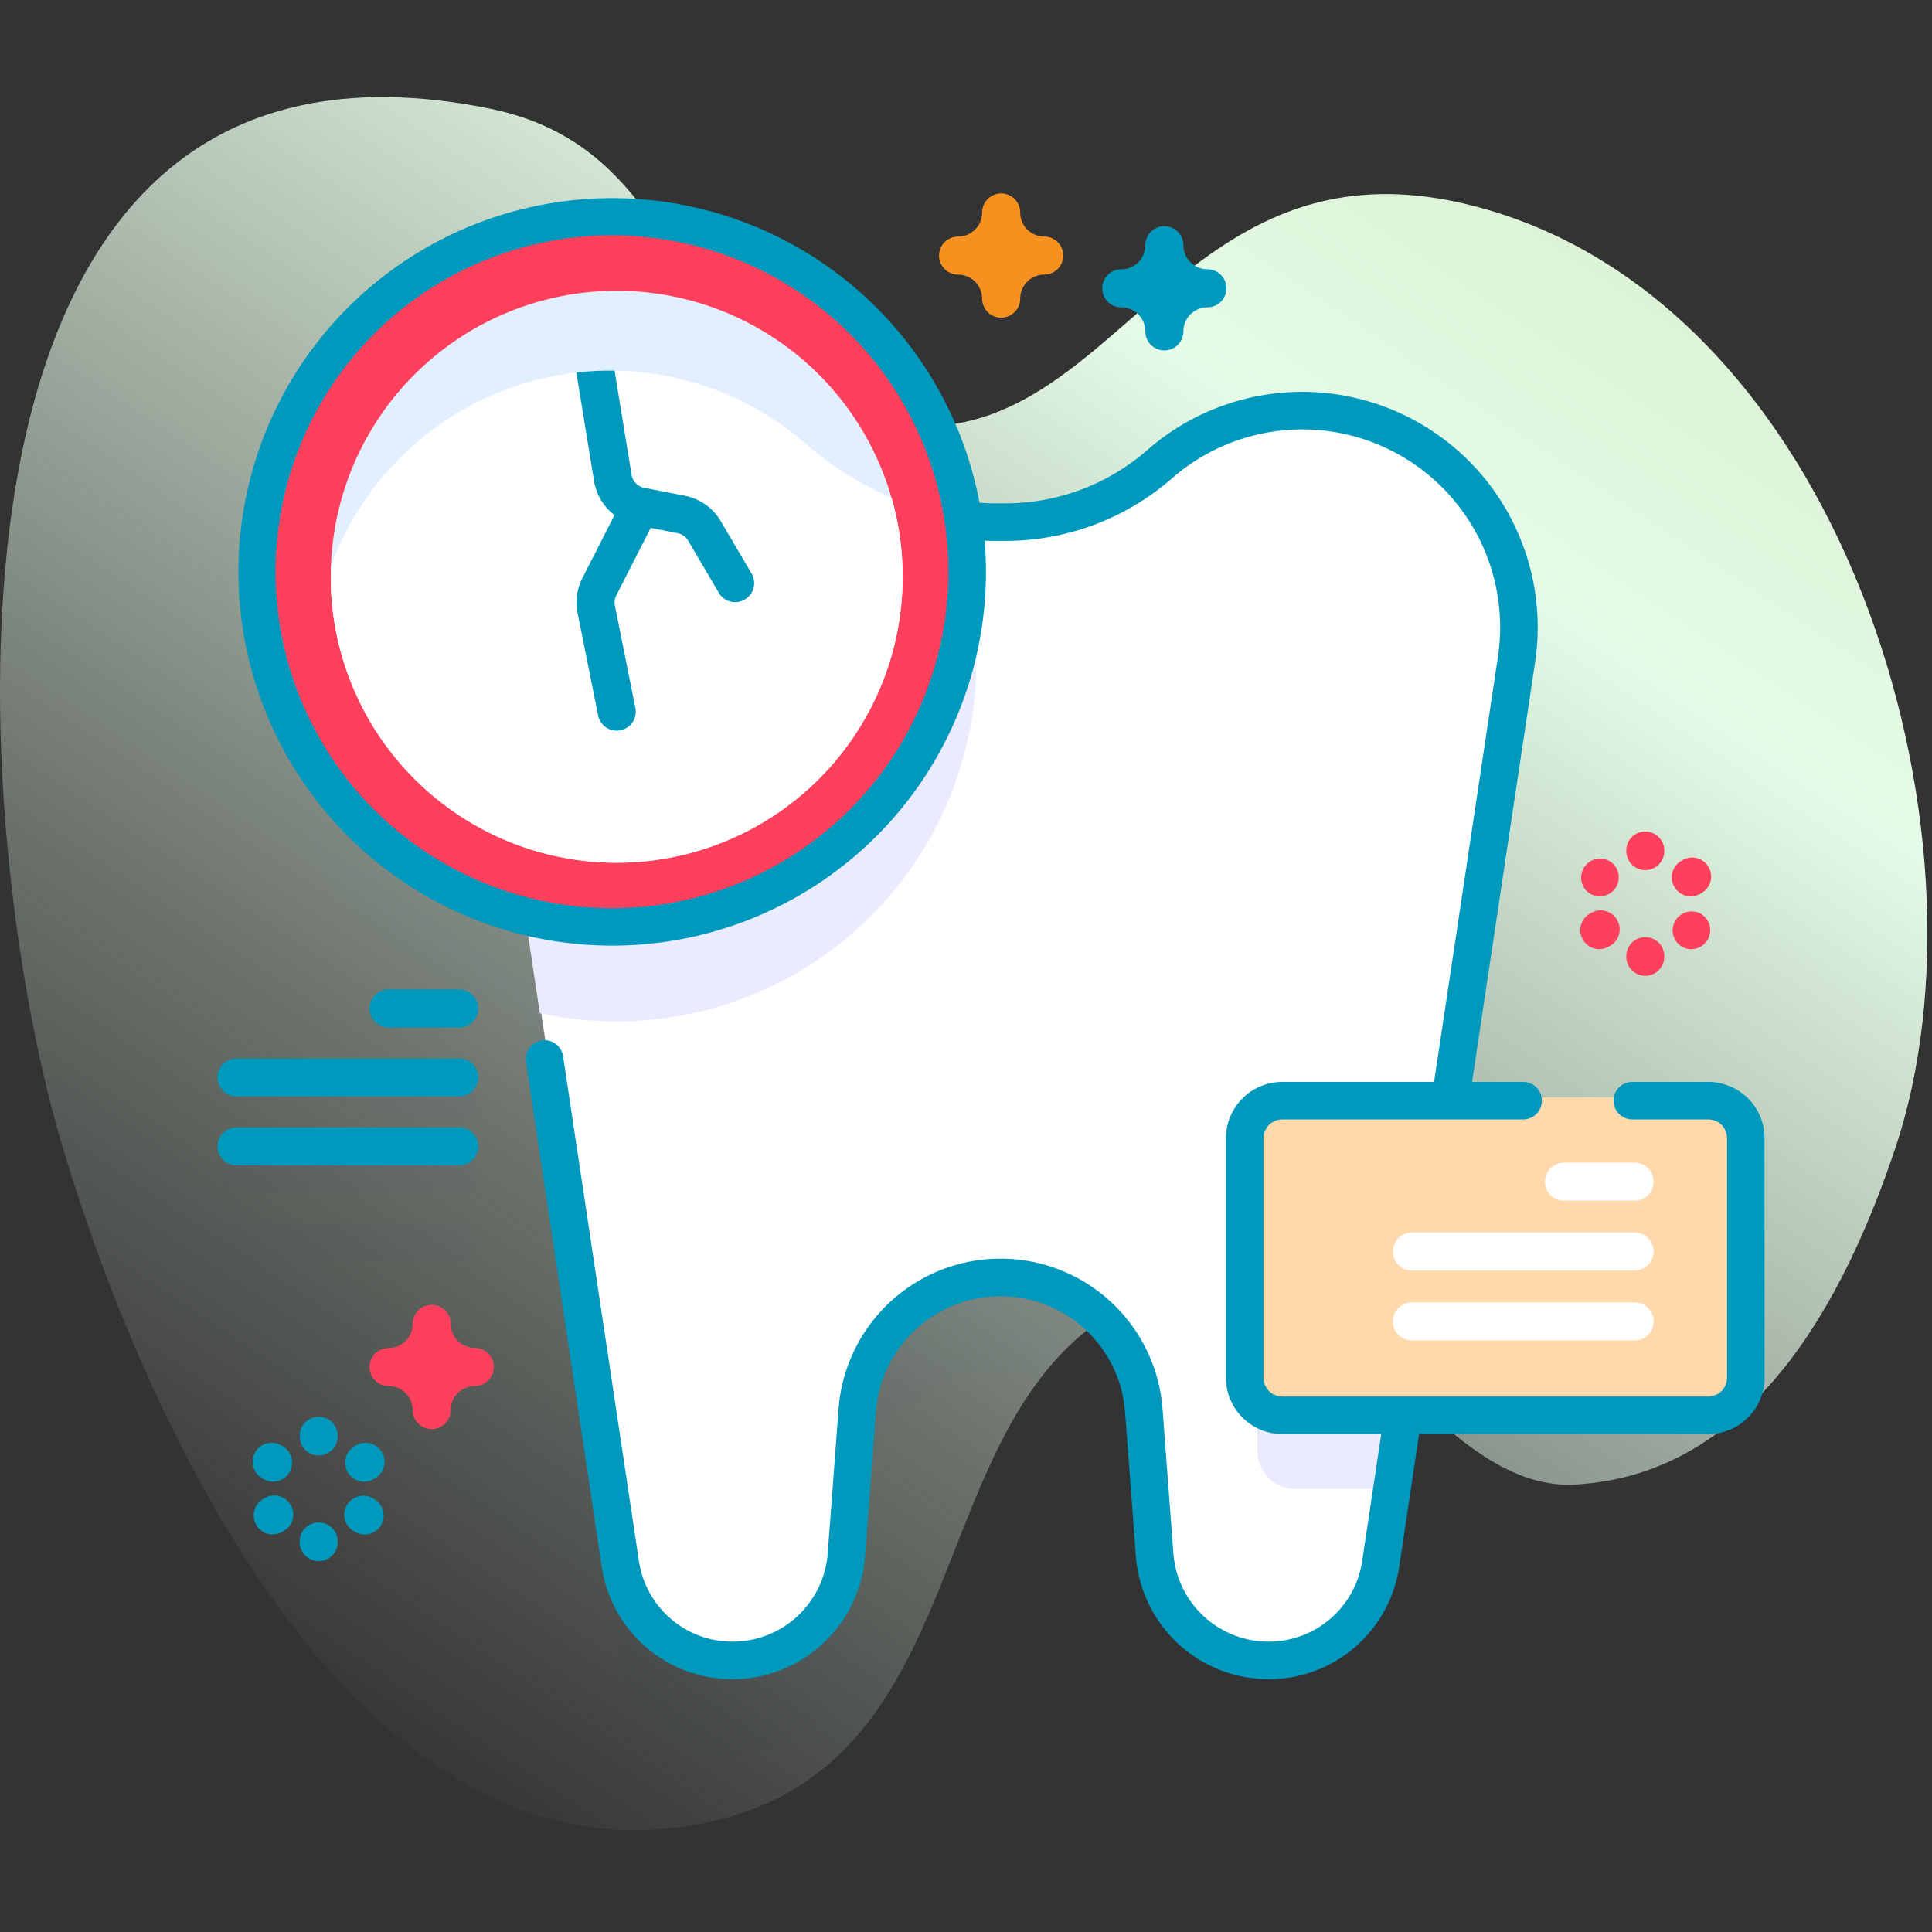 <svg xmlns="http://www.w3.org/2000/svg" xmlns:xlink="http://www.w3.org/1999/xlink" width="100" height="100" viewBox="0 0 100 100"><rect x="0" y="0" width="100" height="100" fill="#333333" stroke="none"/><defs><linearGradient id="a" x1="0.134" y1="0.879" x2="0.771" y2="0.035" gradientUnits="objectBoundingBox"><stop offset="0" stop-color="#e5fbe7" stop-opacity="0"/><stop offset="0.294" stop-color="#e5fbe7" stop-opacity="0.322"/><stop offset="0.787" stop-color="#e5fbe7"/><stop offset="1" stop-color="#d8f0d0"/></linearGradient></defs><g transform="translate(-1131.5 -2657)"><rect width="100" height="100" transform="translate(1131.5 2657)" fill="none"/><g transform="translate(1131.5 2662.025)"><g transform="translate(0)"><path d="M3.132,53.977C-1.723,37.4-4.936-5.514,25.322.59c10,2.017,9.181,12.016,17.394,15.364C57.327,21.91,59.292,1.4,76.1,5.59c19.256,4.8,27.483,32.51,21.989,48.852-2.591,7.707-7.31,16.875-16.582,17.373-7.2.386-12.068-12.032-19.251-10.647C45.934,64.315,52.895,87.275,35.07,89.562,17.3,91.843,6.781,66.433,3.132,53.977Z" transform="translate(0 0)" fill="url(#a)"/></g><g transform="translate(11.258 4.989)"><g transform="translate(0 0.239)"><g transform="translate(0 5.904)" opacity="0.1"><path d="M5.625.984a.984.984,0,0,1-.984.984H.984A.984.984,0,0,1,.984,0H4.641A.984.984,0,0,1,5.625.984Z" transform="translate(7.872 39.976)" fill="#2626bc" opacity="0.1"/><path d="M13.5.984a.984.984,0,0,1-.984.984H.984A.984.984,0,0,1,.984,0H12.513A.984.984,0,0,1,13.5.984Z" transform="translate(0 43.544)" fill="#2626bc" opacity="0.1"/><path d="M13.5.984a.984.984,0,0,1-.984.984H.984A.984.984,0,0,1,.984,0H12.513A.984.984,0,0,1,13.5.984Z" transform="translate(0 47.113)" fill="#2626bc" opacity="0.1"/><path d="M75.1,45.73a1.943,1.943,0,0,1,1.943,1.942v12.4A1.942,1.942,0,0,1,75.1,62.009h-15.8l-1.152,7.669a5.891,5.891,0,0,1-11.7-.433l-.563-7.491a7.434,7.434,0,0,0-14.826,0l-.563,7.491a5.891,5.891,0,0,1-11.7.433L13.773,36.16A18.374,18.374,0,1,1,36.561,15.682a11.98,11.98,0,0,0,1.645.114h.552a12.139,12.139,0,0,0,7.976-3.012A11.211,11.211,0,0,1,65.183,22.9L61.753,45.73H75.1Z" transform="translate(2.046 0)" fill="#2626bc" opacity="0.1"/></g><g transform="translate(2.046 0.984)"><path d="M42.992,0A11.242,11.242,0,0,1,54.224,12.845L47.106,59.527a5.978,5.978,0,0,1-11.851-.433l-.57-7.476a7.54,7.54,0,0,0-15.019,0l-.57,7.476a5.978,5.978,0,0,1-11.851.433L.128,12.845A11.242,11.242,0,0,1,11.36,0a11.4,11.4,0,0,1,7.458,2.75A12.405,12.405,0,0,0,26.9,5.756h.559A12.4,12.4,0,0,0,35.535,2.75,11.4,11.4,0,0,1,42.992,0Z" transform="translate(11.805 10.162)" fill="#fff"/><path d="M10.172,0,7.7,16.5H1.968A1.966,1.966,0,0,1,0,14.529V1.968A1.967,1.967,0,0,1,1.968,0Z" transform="translate(51.783 49.331)" fill="#ebebff"/><path d="M25.427,12.85A18.631,18.631,0,0,1,2.83,31.042l-2.7-18A11.5,11.5,0,0,1,0,11.335,11.357,11.357,0,0,1,18.817,2.794,12.384,12.384,0,0,0,23.9,5.471a18.526,18.526,0,0,1,1.523,7.38Z" transform="translate(11.806 10.162)" fill="#ebebff"/><path d="M37.234,18.617A18.617,18.617,0,1,1,18.617,0,18.617,18.617,0,0,1,37.234,18.617Z" fill="#ff405c"/><path d="M29.6,14.8A14.8,14.8,0,1,1,14.8,0,14.8,14.8,0,0,1,29.6,14.8Z" transform="translate(3.815 3.815)" fill="#e1efff"/><path d="M29.605,10.672A14.8,14.8,0,0,1,0,10.672c0-.179,0-.36.01-.537v0A15.39,15.39,0,0,1,24.581,3.784a16.769,16.769,0,0,0,4.451,2.8,14.847,14.847,0,0,1,.573,4.091Z" transform="translate(3.814 7.946)" fill="#fff"/><path d="M8.72,11.849a.982.982,0,0,1-1.346-.35l-1.588-2.7a.8.8,0,0,0-.537-.382l-1.4-.276-1.783,3.5a.781.781,0,0,0-.071.512l1.061,5.307a.982.982,0,0,1-.771,1.157.935.935,0,0,1-.195.02.982.982,0,0,1-.962-.791L.063,12.536a2.766,2.766,0,0,1,.248-1.791L1.974,7.478A2.772,2.772,0,0,1,.919,5.725L0,.1A15.356,15.356,0,0,1,1.765,0c.071,0,.142,0,.213,0l.884,5.406a.8.8,0,0,0,.636.655l2.131.419A2.773,2.773,0,0,1,7.482,7.8L9.07,10.5a.983.983,0,0,1-.35,1.346Z" transform="translate(16.527 7.946)" fill="#0099be"/></g><path d="M24.3,16.5H1.968A1.968,1.968,0,0,1,0,14.529V1.968A1.968,1.968,0,0,1,1.968,0H24.3a1.968,1.968,0,0,1,1.968,1.968V14.529A1.968,1.968,0,0,1,24.3,16.5Z" transform="translate(52.828 46.553)" fill="#ffd9ab"/><path d="M5.625.984a.984.984,0,0,1-.984.984H.984A.984.984,0,0,1,.984,0H4.641A.984.984,0,0,1,5.625.984Z" transform="translate(7.872 40.961)" fill="#0099be"/><path d="M13.5.984a.984.984,0,0,1-.984.984H.984A.984.984,0,0,1,.984,0H12.513A.984.984,0,0,1,13.5.984Z" transform="translate(0 44.531)" fill="#0099be"/><path d="M13.5.984a.984.984,0,0,1-.984.984H.984A.984.984,0,0,1,.984,0H12.513A.984.984,0,0,1,13.5.984Z" transform="translate(0 48.1)" fill="#0099be"/><path d="M79.013,48.66v12.4A2.918,2.918,0,0,1,76.1,63.973H61.135l-1.028,6.845a6.822,6.822,0,0,1-6.788,5.842,6.892,6.892,0,0,1-6.845-6.348l-.563-7.493a6.465,6.465,0,0,0-12.893,0l-.563,7.493a6.892,6.892,0,0,1-6.845,6.348,6.821,6.821,0,0,1-6.788-5.842L14.9,44.681a.972.972,0,0,1,1.922-.288l3.926,26.137a4.89,4.89,0,0,0,4.866,4.188,4.941,4.941,0,0,0,4.907-4.55l.563-7.493a8.408,8.408,0,0,1,16.769,0l.563,7.493a4.94,4.94,0,0,0,4.906,4.55,4.89,4.89,0,0,0,4.866-4.188l.985-6.556H54.05a2.918,2.918,0,0,1-2.915-2.914V48.66a2.918,2.918,0,0,1,2.915-2.914h7.858l3.306-22.011a10.243,10.243,0,0,0-16.856-9.243,13.118,13.118,0,0,1-8.617,3.252h-.552c-.181,0-.363-.005-.545-.013.044.534.068,1.073.068,1.618a19.345,19.345,0,1,1-.334-3.581c.271.02.541.033.811.033h.552a11.176,11.176,0,0,0,7.339-2.773A12.186,12.186,0,0,1,67.136,24.023L63.873,45.746h2.643a.971.971,0,1,1,0,1.943H54.05a.973.973,0,0,0-.972.971v12.4a.973.973,0,0,0,.972.971H76.1a.973.973,0,0,0,.972-.971V48.66a.973.973,0,0,0-.972-.971H72.171a.971.971,0,1,1,0-1.943H76.1a2.917,2.917,0,0,1,2.915,2.914ZM36.769,19.349A17.413,17.413,0,1,0,19.356,36.755,17.429,17.429,0,0,0,36.769,19.349Z" transform="translate(1.062 0)" fill="#0099be"/><g transform="translate(60.837 49.926)"><g transform="translate(7.872)"><path d="M4.641,1.968H.984A.984.984,0,0,1,.984,0H4.641a.984.984,0,1,1,0,1.968Z" transform="translate(0)" fill="#fff"/></g><g transform="translate(0 3.617)"><path d="M12.513,1.968H.984A.984.984,0,0,1,.984,0H12.513a.984.984,0,0,1,0,1.968Z" transform="translate(0)" fill="#fff"/></g><g transform="translate(0 7.235)"><path d="M12.513,1.968H.984A.984.984,0,0,1,.984,0H12.513a.984.984,0,0,1,0,1.968Z" transform="translate(0)" fill="#fff"/></g></g></g><path d="M3.214,6.428a.984.984,0,0,1-.984-.984A1.248,1.248,0,0,0,.984,4.2a.984.984,0,0,1,0-1.968A1.248,1.248,0,0,0,2.23.984.984.984,0,0,1,4.2.984,1.248,1.248,0,0,0,5.444,2.23a.984.984,0,0,1,0,1.968A1.248,1.248,0,0,0,4.2,5.444.984.984,0,0,1,3.214,6.428Z" transform="translate(7.872 57.527)" fill="#ff405c"/><path d="M3.214,6.428a.984.984,0,0,1-.984-.984A1.248,1.248,0,0,0,.984,4.2a.984.984,0,1,1,0-1.968A1.248,1.248,0,0,0,2.23.984.984.984,0,1,1,4.2.984,1.248,1.248,0,0,0,5.445,2.23a.984.984,0,1,1,0,1.968A1.248,1.248,0,0,0,4.2,5.444.984.984,0,0,1,3.214,6.428Z" transform="translate(37.347)" fill="#f6911f"/><path d="M3.214,6.428a.984.984,0,0,1-.984-.984A1.248,1.248,0,0,0,.984,4.2a.984.984,0,1,1,0-1.968A1.248,1.248,0,0,0,2.23.984.984.984,0,0,1,4.2.984,1.248,1.248,0,0,0,5.444,2.23a.984.984,0,1,1,0,1.968A1.248,1.248,0,0,0,4.2,5.444.984.984,0,0,1,3.214,6.428Z" transform="translate(45.794 1.695)" fill="#0099be"/><g transform="translate(1.873 63.319)"><g transform="translate(2.381)"><path d="M.984,2A.984.984,0,0,1,0,1.013V.984a.984.984,0,0,1,1.968,0v.03A.984.984,0,0,1,.984,2Z" fill="#0099be"/><path d="M.984,2A.984.984,0,0,1,0,1.013V.984a.984.984,0,0,1,1.968,0v.03A.984.984,0,0,1,.984,2Z" transform="translate(0 5.468)" fill="#0099be"/></g><g transform="translate(0 1.374)"><path d="M1.009,1.983a.979.979,0,0,1-.491-.132L.493,1.837a.984.984,0,1,1,.983-1.7L1.5.147a.984.984,0,0,1-.493,1.836Z" transform="translate(0 0)" fill="#0099be"/><path d="M1.009,1.983A.979.979,0,0,1,.517,1.85L.491,1.836a.984.984,0,1,1,.986-1.7L1.5.147a.984.984,0,0,1-.494,1.836Z" transform="translate(4.735 2.734)" fill="#0099be"/></g><g transform="translate(0 1.374)"><path d="M.985,1.983A.984.984,0,0,1,.493.147L.518.132a.984.984,0,1,1,.983,1.7l-.026.015a.979.979,0,0,1-.491.132Z" transform="translate(0 2.734)" fill="#0099be"/><path d="M.985,1.983A.984.984,0,0,1,.491.147L.517.133a.984.984,0,1,1,.986,1.7l-.026.015a.98.98,0,0,1-.492.133Z" transform="translate(4.735 0)" fill="#0099be"/></g></g><g transform="translate(70.537 33.025)"><g transform="translate(2.381)"><path d="M.984,2A.984.984,0,0,1,0,1.013V.984a.984.984,0,0,1,1.968,0v.03A.984.984,0,0,1,.984,2Z" fill="#ff405c"/><path d="M.984,2A.984.984,0,0,1,0,1.013V.984a.984.984,0,0,1,1.968,0v.03A.984.984,0,0,1,.984,2Z" transform="translate(0 5.468)" fill="#ff405c"/></g><g transform="translate(0 1.374)"><path d="M1.009,1.983A.978.978,0,0,1,.517,1.85L.491,1.836a.984.984,0,0,1,.986-1.7L1.5.147a.984.984,0,0,1-.494,1.836Z" transform="translate(0 0)" fill="#ff405c"/><path d="M1.009,1.983a.978.978,0,0,1-.492-.133L.491,1.836a.984.984,0,0,1,.986-1.7L1.5.148a.984.984,0,0,1-.494,1.836Z" transform="translate(4.735 2.733)" fill="#ff405c"/></g><g transform="translate(0 1.374)"><path d="M.985,1.983A.984.984,0,0,1,.491.148L.517.133a.984.984,0,1,1,.986,1.7l-.026.015a.976.976,0,0,1-.492.133Z" transform="translate(0 2.734)" fill="#ff405c"/><path d="M.985,1.983A.984.984,0,0,1,.491.148L.517.133a.984.984,0,1,1,.986,1.7l-.026.015a.978.978,0,0,1-.492.133Z" transform="translate(4.735 0)" fill="#ff405c"/></g></g></g></g></g></svg>